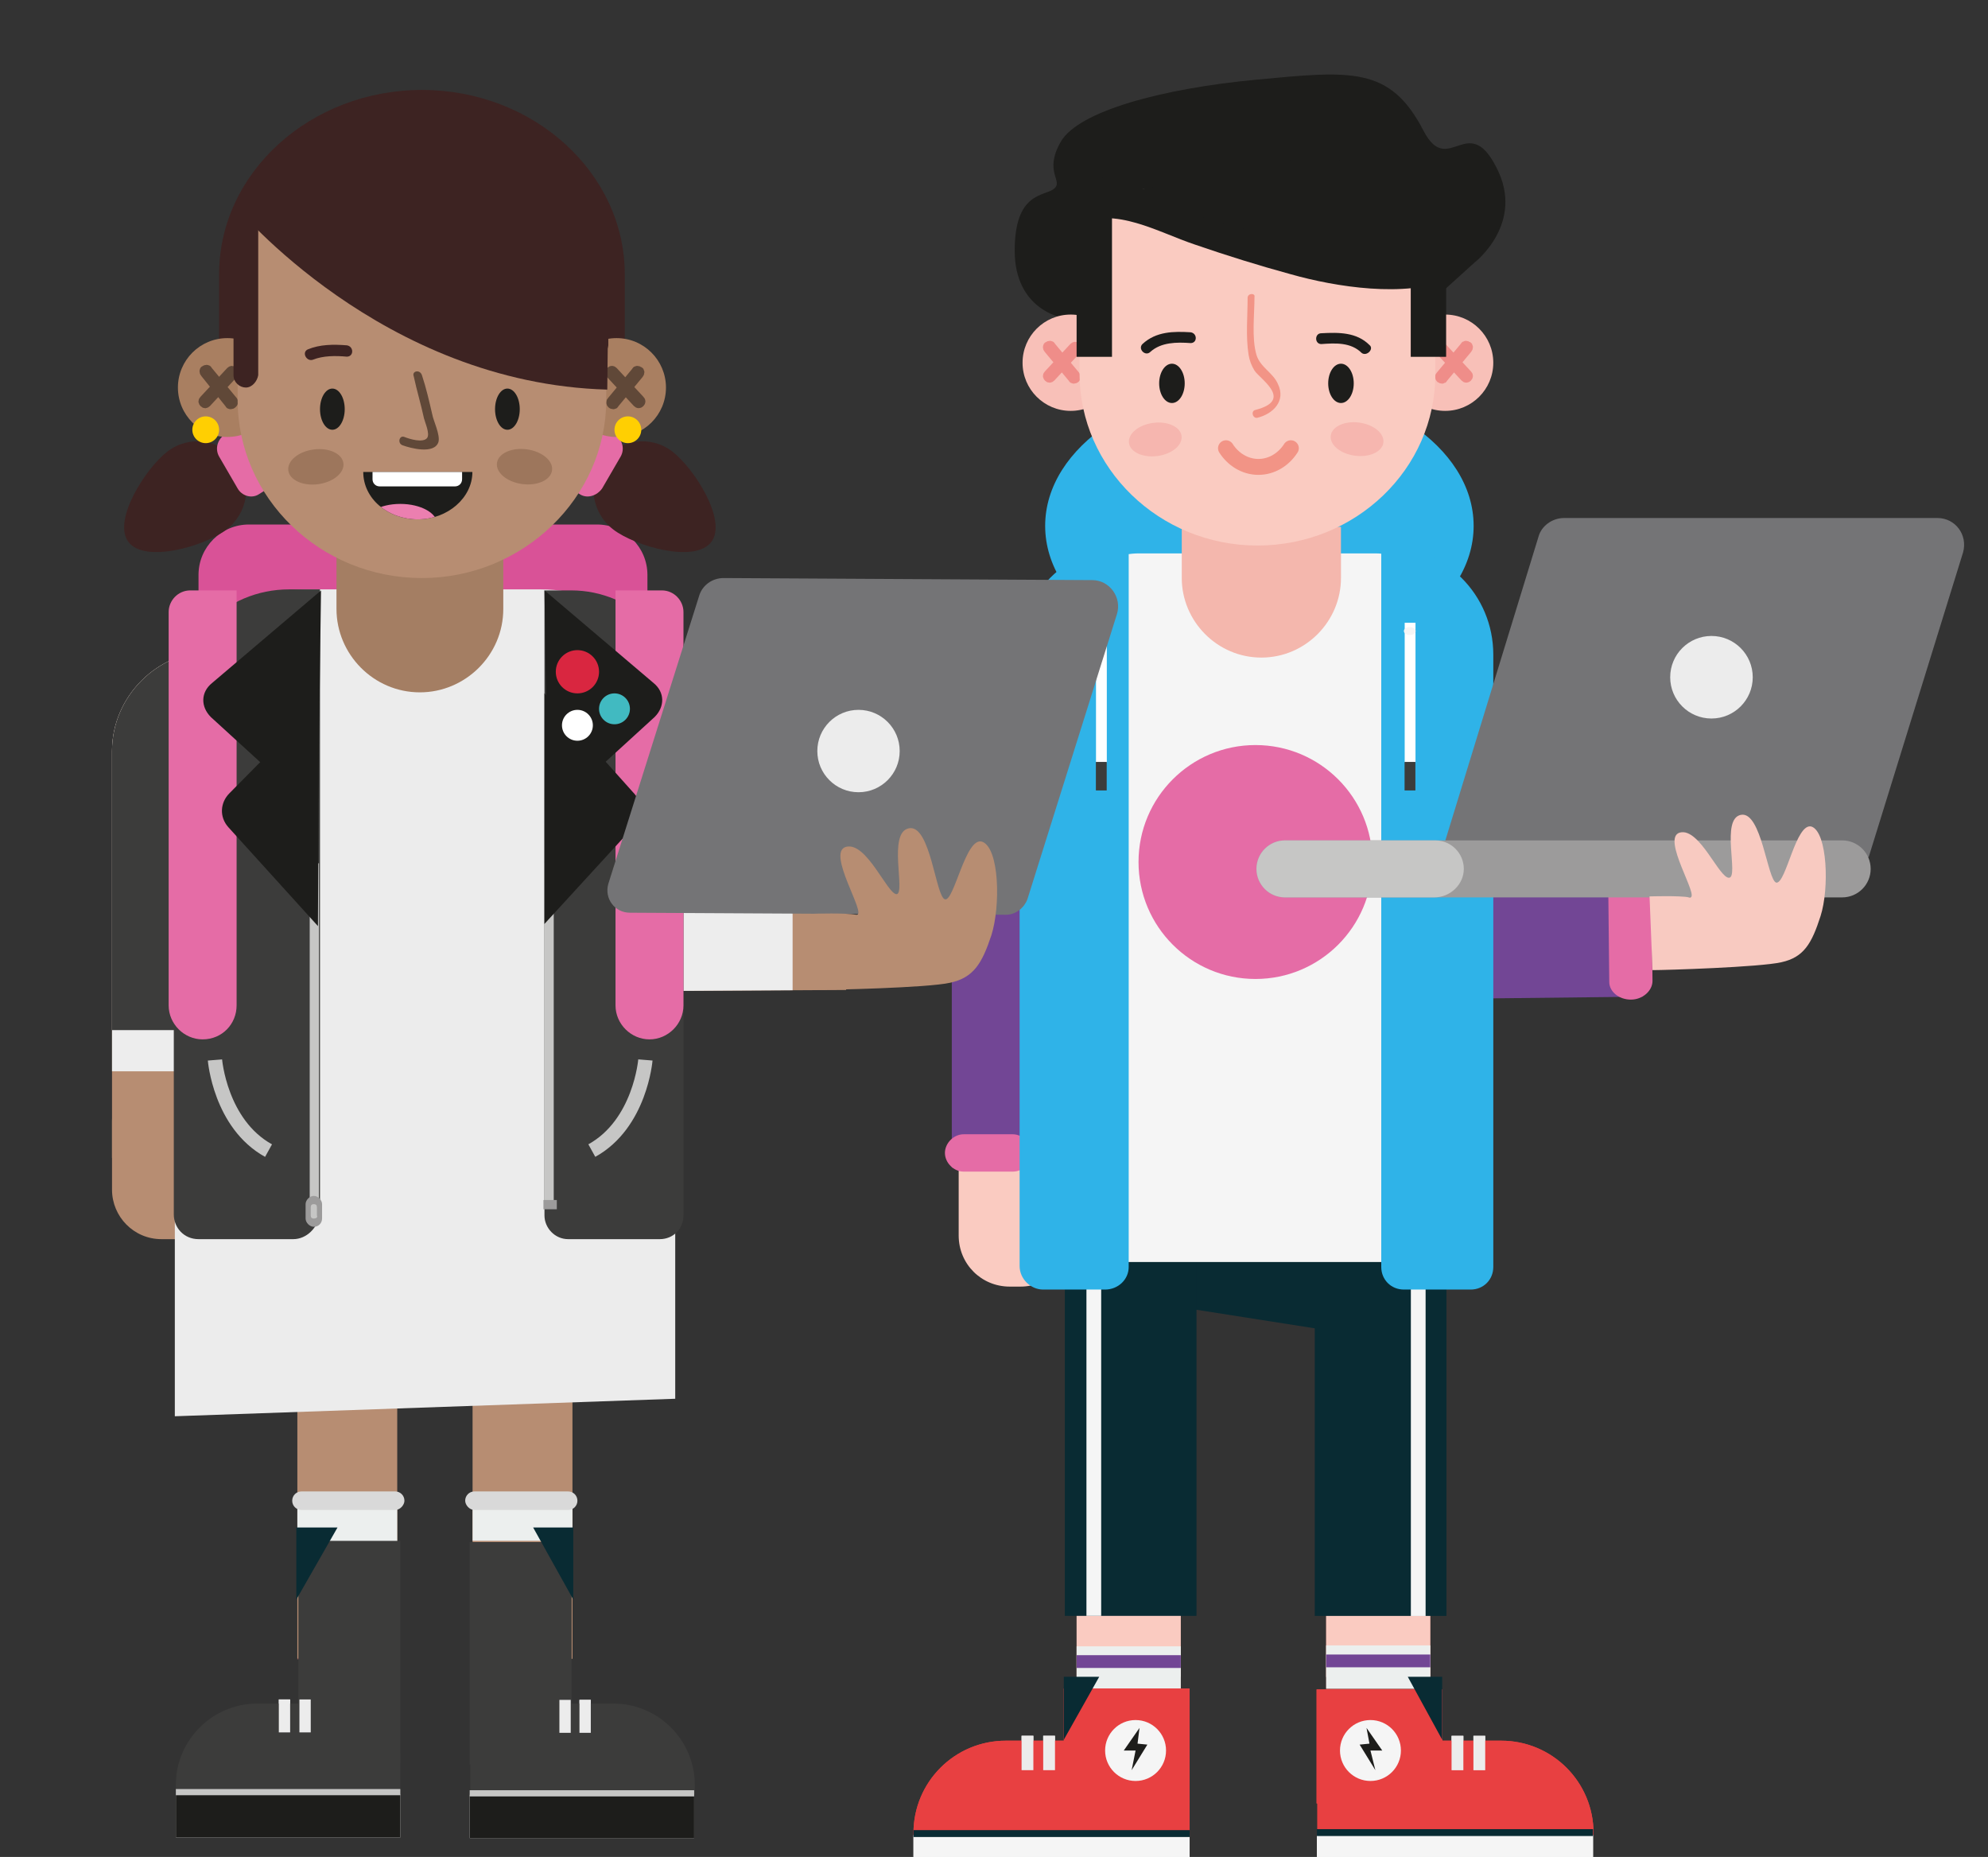 <?xml version="1.0" encoding="UTF-8" standalone="no"?>
<!DOCTYPE svg PUBLIC "-//W3C//DTD SVG 1.1//EN" "http://www.w3.org/Graphics/SVG/1.1/DTD/svg11.dtd">
<svg width="100%" height="100%" viewBox="0 0 106 99" version="1.1" xmlns="http://www.w3.org/2000/svg" xmlns:xlink="http://www.w3.org/1999/xlink" xml:space="preserve" xmlns:serif="http://www.serif.com/" style="fill-rule:evenodd;clip-rule:evenodd;stroke-miterlimit:10;">
    <rect x="0" y="0" width="106" height="99" fill="#333333" stroke="none"/>
    <g transform="matrix(1,0,0,1,-28,-11)">
        <g id="Layer-1" serif:id="Layer 1" transform="matrix(0.524,0,0,0.524,71.938,11.841)">
            <g transform="matrix(1,0,0,1,20,110.4)">
                <path d="M0,18.9L-1.1,18.9C-4,18.9 -6.3,16.6 -6.3,13.7L-6.3,5.2C-6.3,2.3 -4,0 -1.1,0L0,0C2.9,0 5.2,2.3 5.2,5.2L5.2,13.7C5.2,16.6 2.8,18.9 0,18.9" style="fill:rgb(250,203,193);fill-rule:nonzero;"/>
            </g>
            <g transform="matrix(1,0,0,1,29.2,59.7)">
                <path d="M0,57.5L-16.2,57.5L-16.2,11.4C-16.2,5.2 -11.1,0 -4.8,0C-2.2,0 0,2.1 0,4.8L0,57.5Z" style="fill:rgb(114,70,149);fill-rule:nonzero;"/>
            </g>
            <g transform="matrix(1,0,0,1,19.2,113.8)">
                <path d="M0,3.8L-5,3.8C-6,3.8 -6.9,2.901 -6.9,1.901C-6.9,0.901 -6,0 -5,0L0,0C1,0 1.9,0.901 1.9,1.901C1.9,3 1,3.8 0,3.8" style="fill:rgb(229,108,166);fill-rule:nonzero;"/>
            </g>
            <g transform="matrix(-1,0,0,1,112.78,132.418)">
                <rect x="51.09" y="29.391" width="10.6" height="8.8" style="fill:rgb(153,93,89);"/>
            </g>
            <g transform="matrix(-1,0,0,1,112.78,130.839)">
                <rect x="51.09" y="30.981" width="10.6" height="7.199" style="fill:rgb(250,203,193);"/>
            </g>
            <g transform="matrix(-1,0,0,1,112.78,136.01)">
                <rect x="51.09" y="29.795" width="10.6" height="4.4" style="fill:rgb(236,239,238);"/>
            </g>
            <g transform="matrix(-1,0,0,1,112.78,134.766)">
                <rect x="51.09" y="31.967" width="10.6" height="1.3" style="fill:rgb(114,70,149);"/>
            </g>
            <g transform="matrix(-1,0,0,1,113.04,152.172)">
                <rect x="50.12" y="18.114" width="12.8" height="11.6" style="fill:rgb(232,64,65);"/>
            </g>
            <g transform="matrix(1,0,0,1,50.2,175.5)">
                <path d="M0,9.6L28.1,9.6L28.1,9.4C28.1,4.201 23.899,0 18.7,0L6.1,0C2.8,0 0,2.701 0,6.1L0,9.6Z" style="fill:rgb(232,64,65);fill-rule:nonzero;"/>
            </g>
            <g transform="matrix(-1,0,0,1,128.398,174.755)">
                <rect x="50.149" y="10.322" width="28.1" height="4.601" style="fill:rgb(236,236,236);"/>
            </g>
            <g transform="matrix(-1,0,0,1,55.6,179.599)">
                <path d="M0,-6.2C-1.712,-6.2 -3.1,-4.811 -3.1,-3.099C-3.1,-1.388 -1.712,0 0,0C1.712,0 3.1,-1.388 3.1,-3.099C3.1,-4.811 1.712,-6.2 0,-6.2" style="fill:rgb(245,245,245);fill-rule:nonzero;"/>
            </g>
            <g transform="matrix(-1,0,0,1,133.356,153.512)">
                <rect x="66.078" y="21.494" width="1.2" height="3.5" style="fill:rgb(236,236,236);"/>
            </g>
            <g transform="matrix(-1,0,0,1,128.909,153.512)">
                <rect x="63.854" y="21.494" width="1.201" height="3.5" style="fill:rgb(236,236,236);"/>
            </g>
            <g transform="matrix(1,0,0,1,55.2,178.5)">
                <path d="M0,-4.3L1.6,-2L0.4,-2L0.9,0L-0.7,-2.601L0.3,-2.7L0,-4.3Z" style="fill:rgb(29,29,27);fill-rule:nonzero;"/>
            </g>
            <g transform="matrix(-1,0,0,1,113.04,152.172)">
                <rect x="50.12" y="18.114" width="12.8" height="11.6" style="fill:rgb(232,64,65);"/>
            </g>
            <g transform="matrix(1,0,0,1,50.2,175.5)">
                <path d="M0,9.6L28.1,9.6L28.1,9.4C28.1,4.201 23.899,0 18.7,0L6.1,0C2.8,0 0,2.701 0,6.1L0,9.6Z" style="fill:rgb(232,64,65);fill-rule:nonzero;"/>
            </g>
            <g transform="matrix(-1,0,0,1,128.398,174.755)">
                <rect x="50.149" y="10.322" width="28.1" height="4.601" style="fill:rgb(245,245,245);"/>
            </g>
            <g transform="matrix(-1,0,0,1,55.6,179.599)">
                <path d="M0,-6.2C-1.712,-6.2 -3.1,-4.811 -3.1,-3.099C-3.1,-1.388 -1.712,0 0,0C1.712,0 3.1,-1.388 3.1,-3.099C3.1,-4.811 1.712,-6.2 0,-6.2" style="fill:rgb(245,245,245);fill-rule:nonzero;"/>
            </g>
            <g transform="matrix(-1,0,0,1,133.356,153.512)">
                <rect x="66.078" y="21.494" width="1.2" height="3.5" style="fill:rgb(236,236,236);"/>
            </g>
            <g transform="matrix(-1,0,0,1,128.909,153.512)">
                <rect x="63.854" y="21.494" width="1.201" height="3.5" style="fill:rgb(236,236,236);"/>
            </g>
            <g transform="matrix(1,0,0,1,55.2,178.5)">
                <path d="M0,-4.3L1.6,-2L0.4,-2L0.9,0L-0.7,-2.601L0.3,-2.7L0,-4.3Z" style="fill:rgb(29,29,27);fill-rule:nonzero;"/>
            </g>
            <g transform="matrix(-1,0,0,1,128.398,169.698)">
                <rect x="50.149" y="14.801" width="28.1" height="0.7" style="fill:rgb(9,43,51);"/>
            </g>
            <g transform="matrix(0,-1,-1,0,60.65,170.45)">
                <path d="M-4.95,-2.25L1.45,-2.25L1.45,1.251L-4.95,-2.25Z" style="fill:rgb(9,43,51);fill-rule:nonzero;"/>
            </g>
            <g transform="matrix(1,0,0,1,0,132.4)">
                <rect x="25.7" y="29.4" width="10.6" height="8.8" style="fill:rgb(153,93,89);"/>
            </g>
            <g transform="matrix(1,0,0,1,0,130.8)">
                <rect x="25.7" y="31" width="10.6" height="7.2" style="fill:rgb(250,203,193);"/>
            </g>
            <g transform="matrix(1,0,0,1,0,136.2)">
                <rect x="25.7" y="29.7" width="10.6" height="4.4" style="fill:rgb(236,239,238);"/>
            </g>
            <g transform="matrix(1,0,0,1,0,134.9)">
                <rect x="25.7" y="31.9" width="10.6" height="1.3" style="fill:rgb(114,70,149);"/>
            </g>
            <g transform="matrix(1,0,0,1,0,152)">
                <rect x="24.4" y="18.2" width="12.8" height="11.6" style="fill:rgb(232,64,65);"/>
            </g>
            <g transform="matrix(1,0,0,1,37.2,175.5)">
                <path d="M0,9.6L-28.1,9.6L-28.1,9.4C-28.1,4.201 -23.9,0 -18.7,0L-6.1,0C-2.8,0 0,2.701 0,6.1L0,9.6Z" style="fill:rgb(232,64,65);fill-rule:nonzero;"/>
            </g>
            <g transform="matrix(1,0,0,1,0,174.801)">
                <rect x="9.1" y="10.299" width="28.1" height="4.601" style="fill:rgb(236,236,236);"/>
            </g>
            <g transform="matrix(-1,0,0,1,31.7,179.599)">
                <path d="M0,-6.2C-1.712,-6.2 -3.1,-4.811 -3.1,-3.099C-3.1,-1.388 -1.712,0 0,0C1.712,0 3.1,-1.388 3.1,-3.099C3.1,-4.811 1.712,-6.2 0,-6.2" style="fill:rgb(245,245,245);fill-rule:nonzero;"/>
            </g>
            <g transform="matrix(1,0,0,1,0,153.5)">
                <rect x="20.1" y="21.5" width="1.2" height="3.5" style="fill:rgb(236,236,236);"/>
            </g>
            <g transform="matrix(1,0,0,1,0,153.5)">
                <rect x="22.3" y="21.5" width="1.2" height="3.5" style="fill:rgb(236,236,236);"/>
            </g>
            <g transform="matrix(1,0,0,1,32.1,178.5)">
                <path d="M0,-4.3L-1.6,-2L-0.4,-2L-0.8,0L0.8,-2.601L-0.2,-2.7L0,-4.3Z" style="fill:rgb(29,29,27);fill-rule:nonzero;"/>
            </g>
            <g transform="matrix(1,0,0,1,0,152)">
                <rect x="24.4" y="18.2" width="12.8" height="11.6" style="fill:rgb(232,64,65);"/>
            </g>
            <g transform="matrix(1,0,0,1,37.2,175.5)">
                <path d="M0,9.6L-28.1,9.6L-28.1,9.4C-28.1,4.201 -23.9,0 -18.7,0L-6.1,0C-2.8,0 0,2.701 0,6.1L0,9.6Z" style="fill:rgb(232,64,65);fill-rule:nonzero;"/>
            </g>
            <g transform="matrix(1,0,0,1,0,174.801)">
                <rect x="9.1" y="10.299" width="28.1" height="4.601" style="fill:rgb(245,245,245);"/>
            </g>
            <g transform="matrix(-1,0,0,1,31.7,179.599)">
                <path d="M0,-6.2C-1.712,-6.2 -3.1,-4.811 -3.1,-3.099C-3.1,-1.388 -1.712,0 0,0C1.712,0 3.1,-1.388 3.1,-3.099C3.1,-4.811 1.712,-6.2 0,-6.2" style="fill:rgb(245,245,245);fill-rule:nonzero;"/>
            </g>
            <g transform="matrix(1,0,0,1,0,153.5)">
                <rect x="20.1" y="21.5" width="1.2" height="3.5" style="fill:rgb(236,236,236);"/>
            </g>
            <g transform="matrix(1,0,0,1,0,153.5)">
                <rect x="22.3" y="21.5" width="1.2" height="3.5" style="fill:rgb(236,236,236);"/>
            </g>
            <g transform="matrix(1,0,0,1,32.1,178.5)">
                <path d="M0,-4.3L-1.6,-2L-0.4,-2L-0.8,0L0.8,-2.601L-0.2,-2.7L0,-4.3Z" style="fill:rgb(29,29,27);fill-rule:nonzero;"/>
            </g>
            <g transform="matrix(1,0,0,1,0,169.9)">
                <rect x="9.1" y="14.7" width="28.1" height="0.7" style="fill:rgb(9,43,51);"/>
            </g>
            <g transform="matrix(0,-1,-1,0,25.7,174)">
                <path d="M-1.399,1.301L5,1.301L5,-2.3L-1.399,1.301Z" style="fill:rgb(9,43,51);fill-rule:nonzero;"/>
            </g>
            <g transform="matrix(1,0,0,1,83.3,88.2)">
                <path d="M0,11.6L-0.2,-0.6L-47.5,-0.1C-53.1,0 -57.6,3.9 -57.5,8.6C-57.5,10.6 -55.5,12.2 -53.2,12.2L0,11.6Z" style="fill:rgb(114,70,149);fill-rule:nonzero;"/>
            </g>
            <g transform="matrix(1,0,0,1,84.2,98.3)">
                <path d="M0,-9.5L0.1,-0.1C0.1,0.9 -0.9,1.8 -2.101,1.8C-3.3,1.8 -4.3,1 -4.3,0L-4.4,-9.4C-4.4,-10.4 -3.4,-11.3 -2.2,-11.3C-1.101,-11.3 -0.101,-10.5 0,-9.5" style="fill:rgb(229,108,166);fill-rule:nonzero;"/>
            </g>
            <g transform="matrix(0.988,0.155,0.155,-0.988,36.364,130.365)">
                <path d="M0.706,-1.038L14.878,-1.038L11.965,11.056L-0.878,9.038L0.706,-1.038Z" style="fill:rgb(9,43,51);fill-rule:nonzero;"/>
            </g>
            <g transform="matrix(1,0,0,1,0,85.2)">
                <rect x="24.5" y="37.2" width="13.4" height="40.4" style="fill:rgb(9,43,51);"/>
            </g>
            <g transform="matrix(1,0,0,1,0,90.8)">
                <rect x="26.7" y="37.2" width="1.5" height="34.8" style="fill:rgb(245,245,245);"/>
            </g>
            <g transform="matrix(-1,0,0,1,113.266,87.31)">
                <rect x="49.933" y="37.195" width="13.4" height="38.3" style="fill:rgb(9,43,51);"/>
            </g>
            <g transform="matrix(-1,0,0,1,120.924,90.825)">
                <rect x="59.712" y="37.187" width="1.5" height="34.801" style="fill:rgb(245,245,245);"/>
            </g>
            <g transform="matrix(-1,0,0,1,44.3,66.5)">
                <path d="M0,-29.2C-12.04,-29.2 -21.8,-22.663 -21.8,-14.6C-21.8,-6.536 -12.04,0 0,0C12.04,0 21.8,-6.536 21.8,-14.6C21.8,-22.663 12.04,-29.2 0,-29.2" style="fill:rgb(47,179,232);fill-rule:nonzero;"/>
            </g>
            <g transform="matrix(1,0,0,1,62.7,54.8)">
                <path d="M0,72L0,6.5C0,2.9 -2.9,-0.1 -6.6,-0.1L-30.7,-0.1C-34.3,-0.1 -37.3,2.8 -37.3,6.5L-37.3,72L0,72Z" style="fill:rgb(245,245,245);fill-rule:nonzero;"/>
            </g>
            <g transform="matrix(1,0,0,1,28.6,54)">
                <path d="M0,75.6L-6.3,75.6C-7.6,75.6 -8.7,74.5 -8.7,73.201L-8.7,10.8C-8.7,4.8 -3.9,0 2.1,0L2.4,0L2.4,73.3C2.4,74.6 1.3,75.6 0,75.6" style="fill:rgb(47,179,232);fill-rule:nonzero;"/>
            </g>
            <g transform="matrix(1,0,0,1,59,54)">
                <path d="M0,75.6L6.8,75.6C8.1,75.6 9.1,74.6 9.1,73.3L9.1,11C9.1,4.9 4.2,0 -1.9,0L-2.3,0L-2.3,73.3C-2.3,74.6 -1.3,75.6 0,75.6" style="fill:rgb(47,179,232);fill-rule:nonzero;"/>
            </g>
            <g transform="matrix(-1,0,0,1,119.268,-62.288)">
                <rect x="59.084" y="124.044" width="1.1" height="14.2" style="fill:white;"/>
            </g>
            <g transform="matrix(-1,0,0,1,119.244,-45.264)">
                <rect x="59.072" y="121.182" width="1.1" height="2.9" style="fill:rgb(60,60,59);"/>
            </g>
            <g transform="matrix(-1,0,0,1,56.446,-62.288)">
                <rect x="27.673" y="124.044" width="1.1" height="14.2" style="fill:white;"/>
            </g>
            <g transform="matrix(-1,0,0,1,56.424,-45.264)">
                <rect x="27.662" y="121.182" width="1.1" height="2.9" style="fill:rgb(60,60,59);"/>
            </g>
            <g transform="matrix(-1,0,0,1,43.9,98)">
                <path d="M0,-23.8C-6.572,-23.8 -11.9,-18.472 -11.9,-11.9C-11.9,-5.328 -6.572,0 0,0C6.572,0 11.9,-5.328 11.9,-11.9C11.9,-18.472 6.572,-23.8 0,-23.8" style="fill:rgb(229,108,166);fill-rule:nonzero;"/>
            </g>
            <g transform="matrix(1,0,0,1,106.3,51.1)">
                <path d="M0,34.5L-43.6,34.5L-33.6,1.9C-33.3,0.8 -32.2,0 -31,0L7,0C8.8,0 10.101,1.7 9.601,3.5L0,34.5Z" style="fill:rgb(116,116,118);fill-rule:nonzero;"/>
            </g>
            <g transform="matrix(-1,0,0,1,59.6,63)">
                <path d="M0,-0.8C-0.331,-0.8 -0.6,-0.621 -0.6,-0.4C-0.6,-0.179 -0.331,0 0,0C0.332,0 0.6,-0.179 0.6,-0.4C0.6,-0.621 0.332,-0.8 0,-0.8" style="fill:rgb(245,245,245);fill-rule:nonzero;"/>
            </g>
            <g transform="matrix(1,0,0,1,44.5,52)">
                <path d="M0,13.3C-4.5,13.3 -8.1,9.6 -8.1,5.2L-8.1,0L8.1,0L8.1,5.2C8.1,9.6 4.5,13.3 0,13.3" style="fill:rgb(244,183,173);fill-rule:nonzero;"/>
            </g>
            <g transform="matrix(1,0,0,1,103.6,83.9)">
                <path d="M0,5.8L-56.7,5.8C-58.3,5.8 -59.6,4.5 -59.6,2.9C-59.6,1.3 -58.3,0 -56.7,0L0,0C1.601,0 2.9,1.3 2.9,2.9C2.9,4.5 1.601,5.8 0,5.8" style="fill:rgb(156,155,155);fill-rule:nonzero;"/>
            </g>
            <g transform="matrix(1,0,0,1,62.1,83.9)">
                <path d="M0,5.8L-15.2,5.8C-16.8,5.8 -18.1,4.5 -18.1,2.9C-18.1,1.3 -16.8,0 -15.2,0L0.1,0C1.7,0 3,1.3 3,2.9C3,4.5 1.6,5.8 0,5.8" style="fill:rgb(198,198,197);fill-rule:nonzero;"/>
            </g>
            <g transform="matrix(1,0,0,1,84.3,80.9)">
                <path d="M0,16.2C1.4,16.2 10.9,15.9 13.101,15.4C15.4,14.9 16.2,13.5 17.101,10.7C18,7.9 17.8,2.2 16.2,1.6C14.601,1.1 13.601,7.4 12.601,7.3C11.7,7.1 11.101,0 9,0.4C6.9,0.8 8.8,6.7 7.8,6.8C6.8,6.9 4.8,1.7 2.8,2.2C0.8,2.7 4.9,8.9 3.8,8.8C2.7,8.6 -0.3,8.7 -0.3,8.7L0,16.2Z" style="fill:rgb(248,202,193);fill-rule:nonzero;"/>
            </g>
            <g transform="matrix(-1,0,0,1,90.3,71.5)">
                <path d="M0,-8.4C-2.319,-8.4 -4.2,-6.52 -4.2,-4.2C-4.2,-1.88 -2.319,0 0,0C2.319,0 4.2,-1.88 4.2,-4.2C4.2,-6.52 2.319,-8.4 0,-8.4" style="fill:rgb(236,236,236);fill-rule:nonzero;"/>
            </g>
            <g transform="matrix(1,0,0,1,24.2,5.1)">
                <path d="M0,25.6C0,25.6 -4.8,24.8 -4.8,18.8C-4.8,12.8 -1.8,13.3 -0.8,12.5C0.2,11.7 -1.9,10.8 -0.1,7.7C1.7,4.6 10.2,2.3 19.8,1.4C29.4,0.5 33.4,0 36.8,6.6C39.3,11.4 41.3,4.6 44.2,10.3C47.2,16 42,20 42,20L36.8,24.7L0,25.6Z" style="fill:rgb(29,29,27);fill-rule:nonzero;"/>
            </g>
            <g transform="matrix(-1,0,0,1,25.1,40.2)">
                <path d="M0,-9.8C-2.706,-9.8 -4.9,-7.606 -4.9,-4.9C-4.9,-2.194 -2.706,0 0,0C2.706,0 4.9,-2.194 4.9,-4.9C4.9,-7.606 2.706,-9.8 0,-9.8" style="fill:rgb(248,192,184);fill-rule:nonzero;"/>
            </g>
            <g transform="matrix(1,0,0,1,25.6,33.6)">
                <path d="M0,3.3C-0.1,3.4 -0.3,3.4 -0.3,3.3L-2.8,0.3C-2.9,0.2 -2.9,0 -2.8,0C-2.7,-0.1 -2.5,-0.1 -2.5,0L0,3C0.1,3.1 0.1,3.2 0,3.3" style="fill:rgb(239,141,137);fill-rule:nonzero;"/>
            </g>
            <g transform="matrix(1,0,0,1,25.6,33.6)">
                <path d="M0,3.3C-0.1,3.4 -0.3,3.4 -0.3,3.3L-2.8,0.3C-2.9,0.2 -2.9,0 -2.8,0C-2.7,-0.1 -2.5,-0.1 -2.5,0L0,3C0.1,3.1 0.1,3.2 0,3.3Z" style="fill:none;fill-rule:nonzero;stroke:rgb(239,141,137);stroke-width:0.91px;"/>
            </g>
            <g transform="matrix(1,0,0,1,22.8,33.7)">
                <path d="M0,3.1C0.1,3.2 0.2,3.2 0.3,3.1L2.9,0.3C3,0.2 3,0.1 2.9,0C2.8,-0.1 2.7,-0.1 2.6,0L0,2.8C-0.1,2.9 -0.1,3 0,3.1" style="fill:rgb(239,141,137);fill-rule:nonzero;"/>
            </g>
            <g transform="matrix(1,0,0,1,22.8,33.7)">
                <path d="M0,3.1C0.1,3.2 0.2,3.2 0.3,3.1L2.9,0.3C3,0.2 3,0.1 2.9,0C2.8,-0.1 2.7,-0.1 2.6,0L0,2.8C-0.1,2.9 -0.1,3 0,3.1Z" style="fill:none;fill-rule:nonzero;stroke:rgb(239,141,137);stroke-width:0.91px;"/>
            </g>
            <g transform="matrix(-1,0,0,1,63.199,40.2)">
                <path d="M-0.001,-9.8C-2.707,-9.8 -4.9,-7.606 -4.9,-4.9C-4.9,-2.194 -2.707,0 -0.001,0C2.706,0 4.899,-2.194 4.899,-4.9C4.899,-7.606 2.706,-9.8 -0.001,-9.8" style="fill:rgb(248,192,184);fill-rule:nonzero;"/>
            </g>
            <g transform="matrix(1,0,0,1,62.7,33.6)">
                <path d="M0,3.3C0.1,3.4 0.3,3.4 0.3,3.3L2.8,0.3C2.899,0.2 2.899,0 2.8,0C2.7,-0.1 2.5,-0.1 2.5,0L0,3C-0.1,3.1 -0.1,3.2 0,3.3" style="fill:rgb(239,141,137);fill-rule:nonzero;"/>
            </g>
            <g transform="matrix(1,0,0,1,62.7,33.6)">
                <path d="M0,3.3C0.1,3.4 0.3,3.4 0.3,3.3L2.8,0.3C2.899,0.2 2.899,0 2.8,0C2.7,-0.1 2.5,-0.1 2.5,0L0,3C-0.1,3.1 -0.1,3.2 0,3.3Z" style="fill:none;fill-rule:nonzero;stroke:rgb(239,141,137);stroke-width:0.91px;"/>
            </g>
            <g transform="matrix(1,0,0,1,65.5,33.7)">
                <path d="M0,3.1C-0.1,3.2 -0.2,3.2 -0.3,3.1L-2.9,0.3C-3,0.2 -3,0.1 -2.9,0C-2.8,-0.1 -2.7,-0.1 -2.6,0L0,2.8C0.1,2.9 0.1,3 0,3.1" style="fill:rgb(239,141,137);fill-rule:nonzero;"/>
            </g>
            <g transform="matrix(1,0,0,1,65.5,33.7)">
                <path d="M0,3.1C-0.1,3.2 -0.2,3.2 -0.3,3.1L-2.9,0.3C-3,0.2 -3,0.1 -2.9,0C-2.8,-0.1 -2.7,-0.1 -2.6,0L0,2.8C0.1,2.9 0.1,3 0,3.1Z" style="fill:none;fill-rule:nonzero;stroke:rgb(239,141,137);stroke-width:0.91px;"/>
            </g>
            <g transform="matrix(1,0,0,1,44.1,17.6)">
                <path d="M0,36.3C-10,36.3 -18.1,28.4 -18.1,18.8L-18.1,0L18.1,0L18.1,18.9C18.1,28.5 10,36.3 0,36.3" style="fill:rgb(250,203,193);fill-rule:nonzero;"/>
            </g>
            <g transform="matrix(1,0,0,1,25.7,20.8)">
                <clipPath id="_clip1">
                    <path d="M0.3,-3.199L0.3,15.6C0.3,25.2 8.4,33.1 18.4,33.1C28.4,33.1 36.5,25.3 36.5,15.7L36.5,-3.199L0.3,-3.199Z" clip-rule="nonzero"/>
                </clipPath>
                <g clip-path="url(#_clip1)">
                    <path d="M0,0.4C4,-1.4 8.2,1.2 12.1,2.5C15.3,3.6 18.5,4.6 21.8,5.5C26.4,6.8 33.4,7.9 38,6C42.1,4.3 40.899,0.9 38.6,-1.7C35.1,-5.7 31.3,-5 26.7,-3C25.2,-2.3 25,0.1 26.2,1.1C29.2,3.6 32.5,3.8 36.3,3.2C38.9,2.8 38.7,-1.4 36.3,-1.9C30.2,-3.1 24.1,-4.3 18.1,-5.5C14.8,-6.1 13.4,-1.4 16.7,-0.4C18,0 19.2,0.3 20.5,0.7C21,-1 21.4,-2.7 21.9,-4.4C18.8,-5 16.2,-6.5 13,-6.8C9.6,-7.1 9.7,-1.8 13,-1.6C15.5,-1.4 18,0.1 20.5,0.6C23.8,1.3 25.2,-3.5 21.9,-4.5C20.6,-4.9 19.4,-5.2 18.1,-5.6C17.6,-3.9 17.2,-2.2 16.7,-0.5C22.8,0.7 28.9,1.9 34.9,3.1L34.9,-2C33,-1.4 31.3,-1.7 29.9,-2.8C29.7,-1.4 29.5,-0.1 29.4,1.3C30.8,0.5 32.3,0.3 33.8,0.4C35.4,1.9 35.3,2.1 33.5,1.1C31.9,1.5 29.6,1.2 28,1.1C24,0.7 20.1,-0.8 16.3,-2C9.8,-4.1 4.1,-7.5 -2.6,-4.5C-5.8,-2.7 -3.1,1.8 0,0.4" style="fill:rgb(29,29,27);fill-rule:nonzero;"/>
                </g>
            </g>
            <g transform="matrix(-1,0,0,1,35.4,39.4)">
                <path d="M0,-4C-0.718,-4 -1.3,-3.104 -1.3,-2C-1.3,-0.896 -0.718,0 0,0C0.718,0 1.3,-0.896 1.3,-2C1.3,-3.104 0.718,-4 0,-4" style="fill:rgb(29,29,27);fill-rule:nonzero;"/>
            </g>
            <g transform="matrix(-1,0,0,1,52.6,39.4)">
                <path d="M0,-4C-0.718,-4 -1.3,-3.104 -1.3,-2C-1.3,-0.896 -0.718,0 0,0C0.718,0 1.3,-0.896 1.3,-2C1.3,-3.104 0.718,-4 0,-4" style="fill:rgb(29,29,27);fill-rule:nonzero;"/>
            </g>
            <g transform="matrix(1,0,0,1,25,20.3)">
                <path d="M0,0.7L9,-1.1L37.2,6.8L38.7,-3.3L24.8,-6.1L7.5,-2.7L1,-4.5L-0.9,-0.9L0,0.7Z" style="fill:rgb(29,29,27);fill-rule:nonzero;"/>
            </g>
            <g transform="matrix(1,0,0,1,0,-145.3)">
                <rect x="25.7" y="165.3" width="3.6" height="14.7" style="fill:rgb(29,29,27);"/>
            </g>
            <g transform="matrix(1,0,0,1,0,-145.3)">
                <rect x="59.7" y="165.3" width="3.6" height="14.7" style="fill:rgb(29,29,27);"/>
            </g>
            <g transform="matrix(1,0,0,1,43.1,40.5)">
                <path d="M0,-11.8C0,-9.9 -0.2,-7.9 0.1,-6C0.2,-5.4 0.4,-4.9 0.7,-4.4C1.3,-3.5 4.7,-1.4 0.8,-0.4C0.3,-0.3 0.5,0.5 1,0.4C2.6,0 3.9,-1.3 3.1,-3C2.6,-4.2 1.3,-4.7 0.9,-6C0.4,-7.7 0.7,-10.1 0.7,-11.9C0.8,-12.3 0,-12.3 0,-11.8" style="fill:rgb(242,148,134);fill-rule:nonzero;"/>
            </g>
            <g transform="matrix(0.438,0.899,0.899,-0.438,33.464,32.178)">
                <path d="M1.702,-1.124C1.285,0.303 1.987,1.742 2.69,2.956C2.997,3.585 2.099,4.024 1.702,3.438C0.867,1.954 0.077,0.336 0.632,-1.492C0.862,-2.16 1.932,-1.792 1.702,-1.124" style="fill:rgb(29,29,27);fill-rule:nonzero;"/>
            </g>
            <g transform="matrix(0.02,-1,-1,-0.02,53.052,30.902)">
                <path d="M-2.548,-2.5C-1.275,-1.174 -1.311,0.625 -1.448,2.423C-1.462,3.123 -2.562,3.1 -2.548,2.401C-2.419,1.003 -2.287,-0.595 -3.364,-1.717C-3.754,-2.225 -2.938,-3.009 -2.548,-2.5" style="fill:rgb(29,29,27);fill-rule:nonzero;"/>
            </g>
            <g transform="matrix(1,0,0,1,47.5,45.9)">
                <path d="M0,-1.9C-0.7,-0.8 -1.9,0 -3.3,0C-4.7,0 -5.9,-0.8 -6.6,-1.9" style="fill:none;fill-rule:nonzero;stroke:rgb(242,148,134);stroke-width:1.62px;stroke-linecap:round;"/>
            </g>
            <g transform="matrix(-0.134,0.991,0.991,0.134,54.956,40.472)">
                <path d="M2.676,-3.063C1.738,-3.063 0.977,-1.854 0.976,-0.363C0.976,1.127 1.737,2.337 2.676,2.337C3.615,2.337 4.376,1.128 4.375,-0.363C4.376,-1.855 3.615,-3.063 2.676,-3.063" style="fill:rgb(246,182,175);fill-rule:nonzero;"/>
            </g>
            <g transform="matrix(-0.991,0.134,0.134,0.991,34.155,44.745)">
                <path d="M0.227,-3.384C-1.264,-3.384 -2.473,-2.622 -2.472,-1.684C-2.472,-0.745 -1.265,0.015 0.227,0.016C1.718,0.015 2.927,-0.746 2.927,-1.685C2.927,-2.624 1.719,-3.384 0.227,-3.384" style="fill:rgb(246,182,175);fill-rule:nonzero;"/>
            </g>
        </g>
        <g id="Layer-11" serif:id="Layer 1" transform="matrix(0.549,0,0,0.549,25.189,6.133)">
            <g transform="matrix(1,0,0,1,87.3,95.999)">
                <path d="M0,9.001L-0.1,-0.399L-48.3,-0.099C-54,-0.099 -58.6,2.901 -58.5,6.601C-58.5,8.101 -56.5,9.4 -54.1,9.301L0,9.001Z" style="fill:rgb(183,141,114);fill-rule:nonzero;"/>
            </g>
            <g transform="matrix(1,0,0,1,82.1,108.8)">
                <clipPath id="_clip2">
                    <path d="M-43.1,-12.9C-48.8,-12.9 -53.4,-9.9 -53.3,-6.201C-53.3,-4.7 -51.3,-3.401 -48.9,-3.5L5.2,-3.799L5.1,-13.2L-43.1,-12.9Z" clip-rule="nonzero"/>
                </clipPath>
                <g clip-path="url(#_clip2)">
                    <path d="M0,-16.7L0,0L-30.5,0C-36.5,0 -41.399,-4.901 -41.399,-10.9L-41.399,-12.1C-41.399,-14.6 -39.3,-16.7 -36.8,-16.7L0,-16.7Z" style="fill:rgb(237,237,237);fill-rule:nonzero;"/>
                </g>
            </g>
            <g transform="matrix(1,0,0,1,0,0.76)">
                <clipPath id="_clip3">
                    <path d="M49.139,66.32L49.44,114.519C49.44,120.22 52.439,124.819 56.139,124.72C57.64,124.72 58.939,122.719 58.839,120.319L58.54,66.22L49.139,66.32Z" clip-rule="nonzero"/>
                </clipPath>
                <g clip-path="url(#_clip3)">
                    <rect x="29.739" y="91.12" width="48.3" height="17" style="fill:rgb(60,60,59);"/>
                </g>
            </g>
            <g transform="matrix(1,0,0,1,0,131.901)">
                <rect x="34" y="29.999" width="9.7" height="8.101" style="fill:rgb(153,93,89);"/>
            </g>
            <g transform="matrix(1,0,0,1,0,111.7)">
                <rect x="34" y="30.1" width="9.7" height="28.1" style="fill:rgb(183,141,114);"/>
            </g>
            <g transform="matrix(1,0,0,1,0,113.2)">
                <rect x="34" y="41.4" width="9.7" height="4" style="fill:rgb(236,239,238);"/>
            </g>
            <g transform="matrix(1,0,0,1,0,170.4)">
                <rect x="22.2" y="12.7" width="21.8" height="4.2" style="fill:rgb(236,236,236);"/>
            </g>
            <g transform="matrix(1,0,0,1,0,151)">
                <rect x="32.2" y="22.9" width="1.1" height="3.2" style="fill:rgb(236,236,236);"/>
            </g>
            <g transform="matrix(1,0,0,1,0,151)">
                <rect x="34.2" y="22.9" width="1.1" height="3.2" style="fill:rgb(236,236,236);"/>
            </g>
            <g transform="matrix(1,0,0,1,0,138.6)">
                <rect x="34.1" y="19.9" width="9.9" height="21.6" style="fill:rgb(60,60,59);"/>
            </g>
            <g transform="matrix(1,0,0,1,44,174.3)">
                <path d="M0,8.8L-21.8,8.8L-21.8,7.901C-21.8,3.5 -18.2,0 -13.9,0L-5.1,0C-2.3,0 0,2.3 0,5.1L0,8.8Z" style="fill:rgb(60,60,59);fill-rule:nonzero;"/>
            </g>
            <g transform="matrix(1,0,0,1,0,170.4)">
                <rect x="22.2" y="12.7" width="21.8" height="4.2" style="fill:rgb(29,29,27);"/>
            </g>
            <g transform="matrix(1,0,0,1,0,151)">
                <rect x="32.2" y="22.9" width="1.1" height="3.2" style="fill:rgb(236,236,236);"/>
            </g>
            <g transform="matrix(1,0,0,1,0,151)">
                <rect x="34.2" y="22.9" width="1.1" height="3.2" style="fill:rgb(236,236,236);"/>
            </g>
            <g transform="matrix(1,0,0,1,0,165.801)">
                <rect x="22.2" y="16.799" width="21.8" height="0.601" style="fill:rgb(198,198,197);"/>
            </g>
            <g transform="matrix(0,-1,-1,0,35.299,162.701)">
                <path d="M-1.5,1.399L5.5,1.399L5.5,-2.601L-1.5,1.399Z" style="fill:rgb(9,43,51);fill-rule:nonzero;"/>
            </g>
            <g transform="matrix(1,0,0,1,43.5,153.7)">
                <path d="M0,1.8L-9.1,1.8C-9.6,1.8 -10,1.4 -10,0.9C-10,0.4 -9.6,0 -9.1,0L0,0C0.5,0 0.9,0.4 0.9,0.9C0.9,1.3 0.5,1.8 0,1.8" style="fill:rgb(217,217,217);fill-rule:nonzero;"/>
            </g>
            <g transform="matrix(-1,0,0,1,111.736,131.655)">
                <rect x="51.018" y="30.122" width="9.7" height="8.101" style="fill:rgb(153,93,89);"/>
            </g>
            <g transform="matrix(-1,0,0,1,111.736,111.813)">
                <rect x="51.018" y="30.043" width="9.7" height="28.101" style="fill:rgb(183,141,114);"/>
            </g>
            <g transform="matrix(-1,0,0,1,111.736,112.992)">
                <rect x="51.018" y="41.504" width="9.7" height="4" style="fill:rgb(236,239,238);"/>
            </g>
            <g transform="matrix(-1,0,0,1,123.276,170.524)">
                <rect x="50.738" y="12.638" width="21.8" height="4.2" style="fill:rgb(236,236,236);"/>
            </g>
            <g transform="matrix(-1,0,0,1,123.898,151.082)">
                <rect x="61.399" y="22.859" width="1.1" height="3.2" style="fill:rgb(236,236,236);"/>
            </g>
            <g transform="matrix(-1,0,0,1,120.002,151.082)">
                <rect x="59.451" y="22.859" width="1.1" height="3.2" style="fill:rgb(236,236,236);"/>
            </g>
            <g transform="matrix(-1,0,0,1,111.376,138.831)">
                <rect x="50.738" y="19.784" width="9.9" height="21.601" style="fill:rgb(60,60,59);"/>
            </g>
            <g transform="matrix(1,0,0,1,50.8,174.3)">
                <path d="M0,8.8L21.8,8.8L21.8,7.901C21.8,3.5 18.2,0 13.9,0L5.1,0C2.3,0 0,2.3 0,5.1L0,8.8Z" style="fill:rgb(60,60,59);fill-rule:nonzero;"/>
            </g>
            <g transform="matrix(-1,0,0,1,123.276,170.524)">
                <rect x="50.738" y="12.638" width="21.8" height="4.2" style="fill:rgb(29,29,27);"/>
            </g>
            <g transform="matrix(-1,0,0,1,123.898,151.082)">
                <rect x="61.399" y="22.859" width="1.1" height="3.2" style="fill:rgb(236,236,236);"/>
            </g>
            <g transform="matrix(-1,0,0,1,120.002,151.082)">
                <rect x="59.451" y="22.859" width="1.1" height="3.2" style="fill:rgb(236,236,236);"/>
            </g>
            <g transform="matrix(-1,0,0,1,123.276,166.034)">
                <rect x="50.738" y="16.683" width="21.8" height="0.6" style="fill:rgb(198,198,197);"/>
            </g>
            <g transform="matrix(0,-1,-1,0,58.249,158.751)">
                <path d="M-5.45,-2.551L1.55,-2.551L1.55,1.349L-5.45,-2.551Z" style="fill:rgb(9,43,51);fill-rule:nonzero;"/>
            </g>
            <g transform="matrix(1,0,0,1,51.2,153.7)">
                <path d="M0,1.8L9.1,1.8C9.6,1.8 10,1.4 10,0.9C10,0.4 9.6,0 9.1,0L0,0C-0.5,0 -0.9,0.4 -0.9,0.9C-0.9,1.3 -0.5,1.8 0,1.8" style="fill:rgb(217,217,217);fill-rule:nonzero;"/>
            </g>
            <g transform="matrix(1,0,0,1,63.1,59.8)">
                <path d="M0,37L-33.8,37C-36.5,37 -38.7,34.8 -38.7,32.1L-38.7,4.9C-38.7,2.2 -36.5,0 -33.8,0L0,0C2.7,0 4.9,2.2 4.9,4.9L4.9,32.1C4.9,34.8 2.7,37 0,37" style="fill:rgb(217,82,151);fill-rule:nonzero;"/>
            </g>
            <g transform="matrix(1,0,0,1,22.6,113)">
                <path d="M0,16.2L-1.8,16.2C-4.5,16.2 -6.6,14 -6.6,11.399L-6.6,4.8C-6.6,2.099 -4.4,0 -1.8,0L0,0C2.7,0 4.8,2.2 4.8,4.8L4.8,11.399C4.8,14 2.7,16.2 0,16.2" style="fill:rgb(183,141,114);fill-rule:nonzero;"/>
            </g>
            <g transform="matrix(1,0,0,1,31.4,72.1)">
                <path d="M0.1,49.2L-15.4,49.2L-15.4,9.7C-15.4,4.4 -11,0 -5.7,0L-4,0C-1.8,0 0.1,1.8 0.1,4.1L0.1,49.2Z" style="fill:rgb(183,141,114);fill-rule:nonzero;"/>
            </g>
            <g>
                <clipPath id="_clip4">
                    <path d="M25.7,72.1C20.4,72.1 16,76.5 16,81.8L16,121.299L31.5,121.299L31.5,76.2C31.5,73.9 29.6,72.1 27.4,72.1L25.7,72.1Z" clip-rule="nonzero"/>
                </clipPath>
                <g clip-path="url(#_clip4)">
                    <g transform="matrix(1,0,0,1,31.3,71.6)">
                        <path d="M0,41.299L-16.7,41.299L-16.7,10.9C-16.7,4.9 -11.8,0 -5.8,0L-4.6,0C-2.1,0 0,2.099 0,4.599L0,41.299Z" style="fill:rgb(237,237,237);fill-rule:nonzero;"/>
                    </g>
                    <g transform="matrix(1,0,0,1,0,-20.001)">
                        <rect x="14.6" y="91.101" width="17" height="37.799" style="fill:rgb(60,60,59);"/>
                    </g>
                </g>
            </g>
            <g transform="matrix(1,0,0,1,70.7,67.799)">
                <path d="M0,76.901L0,9.201C0,3.201 -5.9,-1.699 -13.1,-1.699L-35.5,-1.699C-42.8,-1.699 -48.6,3.201 -48.6,9.201L-48.6,78.6L0,76.901Z" style="fill:rgb(236,236,236);fill-rule:nonzero;"/>
            </g>
            <g transform="matrix(1,0,0,1,45.9,62.8)">
                <path d="M0,13.3C-4.5,13.3 -8.1,9.6 -8.1,5.2L-8.1,0L8.1,0L8.1,5.2C8.1,9.7 4.4,13.3 0,13.3" style="fill:rgb(164,126,99);fill-rule:nonzero;"/>
            </g>
            <g transform="matrix(0.8,0.6,0.6,-0.8,63.78,57.16)">
                <path d="M2.62,-1.96C5.26,-1.98 10.919,0.139 10.94,2.78C10.96,5.42 5.26,7.52 2.62,7.54C-0.02,7.56 -2.18,5.44 -2.2,2.8C-2.22,0.16 -0.02,-1.94 2.62,-1.96" style="fill:rgb(61,35,34);fill-rule:nonzero;"/>
            </g>
            <g transform="matrix(1,0,0,1,63.6,51.2)">
                <path d="M0,5.1L1.8,2C2.2,1.3 2,0.4 1.3,-0.1L0.5,-0.6C-0.2,-1 -1.1,-0.8 -1.6,-0.1L-3.4,3C-3.8,3.8 -3.6,4.8 -2.9,5.2L-2.1,5.7C-1.4,6.1 -0.5,5.8 0,5.1" style="fill:rgb(229,108,166);fill-rule:nonzero;"/>
            </g>
            <g transform="matrix(0.8,-0.6,-0.6,-0.8,28.02,57.16)">
                <path d="M-2.62,-1.96C-5.26,-1.98 -10.92,0.14 -10.94,2.78C-10.96,5.42 -5.26,7.52 -2.62,7.54C0.02,7.56 2.18,5.44 2.2,2.8C2.22,0.16 0.02,-1.94 -2.62,-1.96" style="fill:rgb(61,35,34);fill-rule:nonzero;"/>
            </g>
            <g transform="matrix(1,0,0,1,28.2,51.2)">
                <path d="M0,5.1L-1.8,2C-2.2,1.3 -2,0.4 -1.3,-0.1L-0.5,-0.6C0.2,-1 1.1,-0.8 1.6,-0.1L3.4,3C3.8,3.8 3.5,4.8 2.8,5.2L2,5.7C1.3,6.1 0.4,5.8 0,5.1" style="fill:rgb(229,108,166);fill-rule:nonzero;"/>
            </g>
            <g transform="matrix(1,0,0,1,63.9,17.6)">
                <path d="M0,32.1L-35.6,32.1C-36.7,32.1 -37.5,31.3 -37.5,30.3L-37.5,17.9C-37.5,8 -28.6,0 -17.8,0C-6.9,0 1.9,8.1 1.9,17.9L1.9,30.4C1.9,31.3 1.1,32.1 0,32.1" style="fill:rgb(61,35,34);fill-rule:nonzero;"/>
            </g>
            <g transform="matrix(-1,0,0,1,27.2,51.3)">
                <path d="M0,-9.6C-2.651,-9.6 -4.8,-7.451 -4.8,-4.8C-4.8,-2.149 -2.651,0 0,0C2.651,0 4.8,-2.149 4.8,-4.8C4.8,-7.451 2.651,-9.6 0,-9.6" style="fill:rgb(169,127,97);fill-rule:nonzero;"/>
            </g>
            <g transform="matrix(1,0,0,1,27.7,44.8)">
                <path d="M0,3.3C-0.1,3.4 -0.3,3.4 -0.3,3.3L-2.7,0.3C-2.8,0.2 -2.8,0 -2.7,0C-2.6,-0.1 -2.4,-0.1 -2.4,0L0,2.9C0.2,3.1 0.1,3.2 0,3.3" style="fill:rgb(96,72,56);fill-rule:nonzero;"/>
            </g>
            <g transform="matrix(1,0,0,1,27.7,44.8)">
                <path d="M0,3.3C-0.1,3.4 -0.3,3.4 -0.3,3.3L-2.7,0.3C-2.8,0.2 -2.8,0 -2.7,0C-2.6,-0.1 -2.4,-0.1 -2.4,0L0,2.9C0.2,3.1 0.1,3.2 0,3.3Z" style="fill:none;fill-rule:nonzero;stroke:rgb(96,72,56);stroke-width:0.86px;"/>
            </g>
            <g transform="matrix(1,0,0,1,24.9,44.9)">
                <path d="M0,3.1C0.1,3.2 0.2,3.2 0.3,3.1L2.9,0.3C3,0.2 3,0.1 2.9,0C2.8,-0.1 2.7,-0.1 2.6,0L0,2.8C-0.1,2.9 -0.1,3 0,3.1" style="fill:rgb(96,72,56);fill-rule:nonzero;"/>
            </g>
            <g transform="matrix(1,0,0,1,24.9,44.9)">
                <path d="M0,3.1C0.1,3.2 0.2,3.2 0.3,3.1L2.9,0.3C3,0.2 3,0.1 2.9,0C2.8,-0.1 2.7,-0.1 2.6,0L0,2.8C-0.1,2.9 -0.1,3 0,3.1Z" style="fill:none;fill-rule:nonzero;stroke:rgb(96,72,56);stroke-width:0.86px;"/>
            </g>
            <g transform="matrix(-1,0,0,1,65,51.3)">
                <path d="M0,-9.6C-2.651,-9.6 -4.8,-7.451 -4.8,-4.8C-4.8,-2.149 -2.651,0 0,0C2.651,0 4.8,-2.149 4.8,-4.8C4.8,-7.451 2.651,-9.6 0,-9.6" style="fill:rgb(169,127,97);fill-rule:nonzero;"/>
            </g>
            <g transform="matrix(1,0,0,1,64.5,44.9)">
                <path d="M0,3.2C0.1,3.3 0.3,3.3 0.3,3.2L2.7,0.3C2.8,0.2 2.8,-0 2.7,-0C2.6,-0.1 2.4,-0.1 2.4,-0L0,2.9C-0.1,3 -0.1,3.1 0,3.2" style="fill:rgb(96,72,56);fill-rule:nonzero;"/>
            </g>
            <g transform="matrix(1,0,0,1,64.5,44.9)">
                <path d="M0,3.2C0.1,3.3 0.3,3.3 0.3,3.2L2.7,0.3C2.8,0.2 2.8,-0 2.7,-0C2.6,-0.1 2.4,-0.1 2.4,-0L0,2.9C-0.1,3 -0.1,3.1 0,3.2Z" style="fill:none;fill-rule:nonzero;stroke:rgb(96,72,56);stroke-width:0.86px;"/>
            </g>
            <g transform="matrix(1,0,0,1,67.3,44.9)">
                <path d="M0,3.1C-0.1,3.2 -0.2,3.2 -0.3,3.1L-2.9,0.3C-3,0.2 -3,0.1 -2.9,0C-2.8,-0.1 -2.7,-0.1 -2.6,0L0,2.8C0.101,2.9 0.101,3 0,3.1" style="fill:rgb(96,72,56);fill-rule:nonzero;"/>
            </g>
            <g transform="matrix(1,0,0,1,67.3,44.9)">
                <path d="M0,3.1C-0.1,3.2 -0.2,3.2 -0.3,3.1L-2.9,0.3C-3,0.2 -3,0.1 -2.9,0C-2.8,-0.1 -2.7,-0.1 -2.6,0L0,2.8C0.101,2.9 0.101,3 0,3.1Z" style="fill:none;fill-rule:nonzero;stroke:rgb(96,72,56);stroke-width:0.86px;"/>
            </g>
            <g transform="matrix(1,0,0,1,46.1,29)">
                <path d="M0,36C-9.9,36 -17.9,28.2 -17.9,18.7L-17.9,0L17.9,0L17.9,18.7C17.9,28.2 9.8,36 0,36" style="fill:rgb(183,141,114);fill-rule:nonzero;"/>
            </g>
            <g transform="matrix(-1,0,0,1,37.4,50.6)">
                <path d="M0,-4C-0.663,-4 -1.2,-3.105 -1.2,-2C-1.2,-0.896 -0.663,0 0,0C0.663,0 1.2,-0.896 1.2,-2C1.2,-3.105 0.663,-4 0,-4" style="fill:rgb(29,29,27);fill-rule:nonzero;"/>
            </g>
            <g transform="matrix(-1,0,0,1,54.4,50.6)">
                <path d="M0,-4C-0.663,-4 -1.2,-3.105 -1.2,-2C-1.2,-0.896 -0.663,0 0,0C0.663,0 1.2,-0.896 1.2,-2C1.2,-3.105 0.663,-4 0,-4" style="fill:rgb(29,29,27);fill-rule:nonzero;"/>
            </g>
            <g transform="matrix(0.391,0.921,0.921,-0.391,35.785,42.069)">
                <path d="M1.482,-0.939C1.504,0.138 1.973,1.243 2.495,2.216C2.768,2.861 1.848,3.251 1.482,2.646C0.882,1.488 0.375,0.292 0.366,-1.008C0.408,-1.678 1.432,-1.569 1.482,-0.939" style="fill:rgb(61,35,34);fill-rule:nonzero;"/>
            </g>
            <g transform="matrix(-0.181,-0.983,-0.983,0.181,54.502,41.337)">
                <path d="M-2.008,-2.272C-1.299,-1.183 -1.064,0.096 -0.926,1.393C-0.8,2.081 -1.881,2.28 -2.008,1.592C-2.109,0.492 -2.308,-0.59 -2.901,-1.599C-3.108,-2.171 -2.314,-2.826 -2.008,-2.272" style="fill:rgb(61,35,34);fill-rule:nonzero;"/>
            </g>
            <g transform="matrix(-0.134,0.991,0.991,0.134,56.778,51.583)">
                <path d="M2.676,-3.061C1.736,-3.062 0.975,-1.853 0.976,-0.362C0.975,1.13 1.737,2.339 2.676,2.338C3.615,2.339 4.376,1.129 4.375,-0.361C4.376,-1.853 3.614,-3.062 2.676,-3.061" style="fill:rgb(157,118,92);fill-rule:nonzero;"/>
            </g>
            <g transform="matrix(-0.991,0.134,0.134,0.991,36.248,55.839)">
                <path d="M0.227,-3.384C-1.264,-3.384 -2.473,-2.623 -2.472,-1.684C-2.472,-0.745 -1.263,0.015 0.227,0.015C1.718,0.015 2.927,-0.746 2.927,-1.685C2.927,-2.624 1.718,-3.384 0.227,-3.384" style="fill:rgb(157,118,92);fill-rule:nonzero;"/>
            </g>
            <g transform="matrix(0.371,-0.928,-0.928,-0.371,35.724,39.423)">
                <path d="M-0.712,2.648L3.058,2.648C3.281,2.63 3.355,2.444 3.206,2.277L0.477,-0.323L-0.712,2.648Z" style="fill:rgb(183,141,114);fill-rule:nonzero;"/>
            </g>
            <g transform="matrix(1,0,0,1,29,28.5)">
                <path d="M0,18C-0.6,18 -1.2,17.5 -1.2,16.8L-1.2,1.2C-1.2,0.6 -0.7,0 0,0C0.6,0 1.2,0.5 1.2,1.2L1.2,16.8C1.1,17.4 0.6,18 0,18" style="fill:rgb(61,35,34);fill-rule:nonzero;"/>
            </g>
            <g transform="matrix(1,0,0,1,63,34.7)">
                <path d="M0,8.9C-0.6,8.9 -1.2,8.4 -1.2,7.7L-1.2,1.2C-1.2,0.6 -0.7,0 0,0C0.6,0 1.2,0.5 1.2,1.2L1.2,7.7C1.1,8.4 0.6,8.9 0,8.9" style="fill:rgb(61,35,34);fill-rule:nonzero;"/>
            </g>
            <g transform="matrix(-1,0,0,1,25.1,51.9)">
                <path d="M0,-2.6C-0.718,-2.6 -1.3,-2.018 -1.3,-1.3C-1.3,-0.582 -0.718,0 0,0C0.718,0 1.3,-0.582 1.3,-1.3C1.3,-2.018 0.718,-2.6 0,-2.6" style="fill:rgb(255,207,2);fill-rule:nonzero;"/>
            </g>
            <g transform="matrix(-1,0,0,1,66.101,51.9)">
                <path d="M0.001,-2.6C-0.718,-2.6 -1.3,-2.018 -1.3,-1.3C-1.3,-0.582 -0.718,0 0.001,0C0.719,0 1.301,-0.582 1.301,-1.3C1.301,-2.018 0.719,-2.6 0.001,-2.6" style="fill:rgb(255,207,2);fill-rule:nonzero;"/>
            </g>
            <g transform="matrix(1,0,0,1,28,46.6)">
                <path d="M0,-17.7C0,-17.7 14.2,-0.5 36.1,0.1L36.3,-17.8L0,-17.7Z" style="fill:rgb(61,35,34);fill-rule:nonzero;"/>
            </g>
            <g transform="matrix(1,0,0,1,45.3,52.3)">
                <path d="M0,-6.9C0.3,-5.5 0.7,-4.2 1,-2.8C1.1,-2.4 1.6,-1.3 1.3,-0.9C0.9,-0.4 -0.4,-0.8 -0.9,-1C-1.4,-1.2 -1.6,-0.4 -1.1,-0.2C-0.3,0.1 2,0.7 2.4,-0.5C2.6,-1.2 1.9,-2.6 1.8,-3.2C1.5,-4.5 1.2,-5.8 0.8,-7C0.6,-7.6 -0.2,-7.4 0,-6.9" style="fill:rgb(96,72,56);fill-rule:nonzero;"/>
            </g>
            <g transform="matrix(1,0,0,1,51,59.3)">
                <path d="M0,-4.6C0,-2.1 -2.4,0 -5.3,0C-8.2,0 -10.6,-2 -10.6,-4.6L0,-4.6Z" style="fill:rgb(29,29,27);fill-rule:nonzero;"/>
            </g>
            <g>
                <clipPath id="_clip5">
                    <path d="M40.4,54.7C40.4,57.3 42.799,59.3 45.7,59.3C48.6,59.3 51,57.2 51,54.7L40.4,54.7Z" clip-rule="nonzero"/>
                </clipPath>
                <g clip-path="url(#_clip5)">
                    <g transform="matrix(1,0,0,1,49.3,54.3)">
                        <path d="M0,1.8L-7.3,1.8C-7.7,1.8 -8,1.5 -8,1.1L-8,0L0.7,0L0.7,1.1C0.7,1.5 0.4,1.8 0,1.8" style="fill:white;fill-rule:nonzero;"/>
                    </g>
                    <g transform="matrix(-1,0,0,1,44,61.8)">
                        <path d="M0,-4C-1.988,-4 -3.6,-3.104 -3.6,-2C-3.6,-0.896 -1.988,0 0,0C1.988,0 3.6,-0.896 3.6,-2C3.6,-3.104 1.988,-4 0,-4" style="fill:rgb(236,127,176);fill-rule:nonzero;"/>
                    </g>
                </g>
            </g>
            <g transform="matrix(1,0,0,1,33.6,66.1)">
                <path d="M0,63.1L-9.2,63.1C-10.6,63.1 -11.6,61.999 -11.6,60.7L-11.6,11.2C-11.6,5 -6.6,0 -0.4,0L2.6,0L2.6,60.6C2.4,61.999 1.3,63.1 0,63.1" style="fill:rgb(60,60,59);fill-rule:nonzero;"/>
            </g>
            <g transform="matrix(1,0,0,1,60.3,66.2)">
                <path d="M0,63L8.9,63C10.2,63 11.2,62 11.2,60.699L11.2,10.9C11.2,4.9 6.3,0 0.3,0L-2.3,0L-2.3,60.699C-2.3,61.899 -1.3,63 0,63" style="fill:rgb(60,60,59);fill-rule:nonzero;"/>
            </g>
            <g transform="matrix(1,0,0,1,24.8,66.2)">
                <path d="M0,43.6C-1.8,43.6 -3.3,42.1 -3.3,40.3L-3.3,2.1C-3.3,1 -2.4,0 -1.2,0L3.3,0L3.3,40.3C3.3,42.1 1.9,43.6 0,43.6" style="fill:rgb(229,108,166);fill-rule:nonzero;"/>
            </g>
            <g transform="matrix(1,0,0,1,68.2,66.2)">
                <path d="M0,43.6C1.8,43.6 3.3,42.1 3.3,40.3L3.3,2.1C3.3,1 2.399,0 1.2,0L-3.3,0L-3.3,40.3C-3.3,42.1 -1.8,43.6 0,43.6" style="fill:rgb(229,108,166);fill-rule:nonzero;"/>
            </g>
            <g transform="matrix(1,0,0,1,0,18.5)">
                <rect x="58" y="74.2" width="0.9" height="33.1" style="fill:rgb(198,198,197);"/>
            </g>
            <g transform="matrix(1,0,0,1,0,18.5)">
                <rect x="35.2" y="74.2" width="0.9" height="33.1" style="fill:rgb(198,198,197);"/>
            </g>
            <g transform="matrix(-0.762,0.647,0.647,0.762,33.045,89.195)">
                <path d="M-17.364,-15.423L-3.459,-15.423C-2.038,-15.449 -1.132,-14.381 -1.247,-12.972L-3.026,1.001L-17.364,-15.423Z" style="fill:rgb(29,29,27);fill-rule:nonzero;"/>
            </g>
            <g transform="matrix(-0.703,0.711,0.711,0.703,35.556,99.027)">
                <path d="M-15.976,-15.029L-3.601,-15.029C-2.328,-15.036 -1.262,-14.123 -1.184,-12.78L-0.474,0.156L-15.976,-15.029Z" style="fill:rgb(29,29,27);fill-rule:nonzero;"/>
            </g>
            <g transform="matrix(0.762,0.647,0.647,-0.762,66.445,65.004)">
                <path d="M-5.664,-6.377L8.241,-6.377C9.662,-6.351 10.568,-7.419 10.453,-8.828L8.674,-22.801L-5.664,-6.377Z" style="fill:rgb(29,29,27);fill-rule:nonzero;"/>
            </g>
            <g transform="matrix(0.667,0.745,0.745,-0.667,67.939,76.351)">
                <path d="M-6.745,-7.302L6.144,-7.302C7.415,-7.232 8.524,-8.092 8.668,-9.429L9.939,-22.248L-6.745,-7.302Z" style="fill:rgb(29,29,27);fill-rule:nonzero;"/>
            </g>
            <g transform="matrix(1,0,0,1,35.6,125)">
                <path d="M0,3C-0.4,3 -0.8,2.6 -0.8,2.2L-0.8,0.8C-0.8,0.399 -0.4,0 0,0C0.4,0 0.8,0.399 0.8,0.8L0.8,2.2C0.8,2.6 0.5,3 0,3" style="fill:rgb(156,155,155);fill-rule:nonzero;"/>
            </g>
            <g transform="matrix(1,0,0,1,0,51.7)">
                <rect x="57.9" y="73.7" width="1.3" height="0.9" style="fill:rgb(156,155,155);"/>
            </g>
            <g transform="matrix(1,0,0,1,35.6,125.8)">
                <path d="M0,1.4C-0.2,1.4 -0.3,1.299 -0.3,1.099L-0.3,0.299C-0.3,0.099 -0.2,0 0,0C0.2,0 0.3,0.099 0.3,0.299L0.3,1.099C0.4,1.299 0.2,1.4 0,1.4" style="fill:rgb(198,198,197);fill-rule:nonzero;"/>
            </g>
            <g transform="matrix(-1,0,0,1,61.2,76.2)">
                <path d="M0,-4.2C-1.16,-4.2 -2.1,-3.26 -2.1,-2.1C-2.1,-0.94 -1.16,0 0,0C1.16,0 2.1,-0.94 2.1,-2.1C2.1,-3.26 1.16,-4.2 0,-4.2" style="fill:rgb(217,38,64);fill-rule:nonzero;"/>
            </g>
            <g transform="matrix(-1,0,0,1,61.2,80.8)">
                <path d="M0,-3C-0.828,-3 -1.5,-2.328 -1.5,-1.5C-1.5,-0.671 -0.828,0 0,0C0.829,0 1.5,-0.671 1.5,-1.5C1.5,-2.328 0.829,-3 0,-3" style="fill:white;fill-rule:nonzero;"/>
            </g>
            <g transform="matrix(-1,0,0,1,64.8,79.2)">
                <path d="M0,-3C-0.829,-3 -1.5,-2.328 -1.5,-1.5C-1.5,-0.671 -0.829,0 0,0C0.828,0 1.5,-0.671 1.5,-1.5C1.5,-2.328 0.828,-3 0,-3" style="fill:rgb(65,186,193);fill-rule:nonzero;"/>
            </g>
            <g transform="matrix(-0.509,0.861,0.861,0.509,67.665,120.677)">
                <path d="M-7.711,-4.4C-7.711,-4.4 -2.119,-1.676 2.511,-4.4" style="fill:none;fill-rule:nonzero;stroke:rgb(198,198,197);stroke-width:1.39px;"/>
            </g>
            <g transform="matrix(0.509,0.861,0.861,-0.509,31.065,111.723)">
                <path d="M-2.511,-4.4C-2.511,-4.4 3.081,-7.124 7.711,-4.4" style="fill:none;fill-rule:nonzero;stroke:rgb(198,198,197);stroke-width:1.39px;"/>
            </g>
            <g transform="matrix(1,0,0,1,102.8,65)">
                <path d="M0,32.7L-36.5,32.5C-38,32.5 -39,31.1 -38.6,29.7L-29.8,1.8C-29.5,0.7 -28.5,0 -27.399,0L8.4,0.2C10.101,0.2 11.3,1.9 10.8,3.5L2.101,31.2C1.8,32 1,32.7 0,32.7" style="fill:rgb(116,116,118);fill-rule:nonzero;"/>
            </g>
            <g transform="matrix(1,0,0,1,84.3,88.9)">
                <path d="M0,16.1C1.4,16.1 10.9,15.9 13.101,15.4C15.4,14.9 16.2,13.499 17.101,10.8C18,8 17.9,2.3 16.2,1.7C14.601,1.2 13.5,7.5 12.601,7.3C11.7,7.1 11.2,0 9.101,0.4C7,0.8 8.8,6.7 7.9,6.8C7,6.8 5,1.7 3,2.2C1,2.7 5.101,8.9 4,8.8C2.9,8.6 -0.1,8.7 -0.1,8.7L0,16.1Z" style="fill:rgb(183,141,114);fill-rule:nonzero;"/>
            </g>
            <g transform="matrix(-1,0,0,1,88.5,85.8)">
                <path d="M0,-8C-2.209,-8 -4,-6.209 -4,-4C-4,-1.791 -2.209,0 0,0C2.209,0 4,-1.791 4,-4C4,-6.209 2.209,-8 0,-8" style="fill:rgb(236,236,236);fill-rule:nonzero;"/>
            </g>
        </g>
    </g>
</svg>
